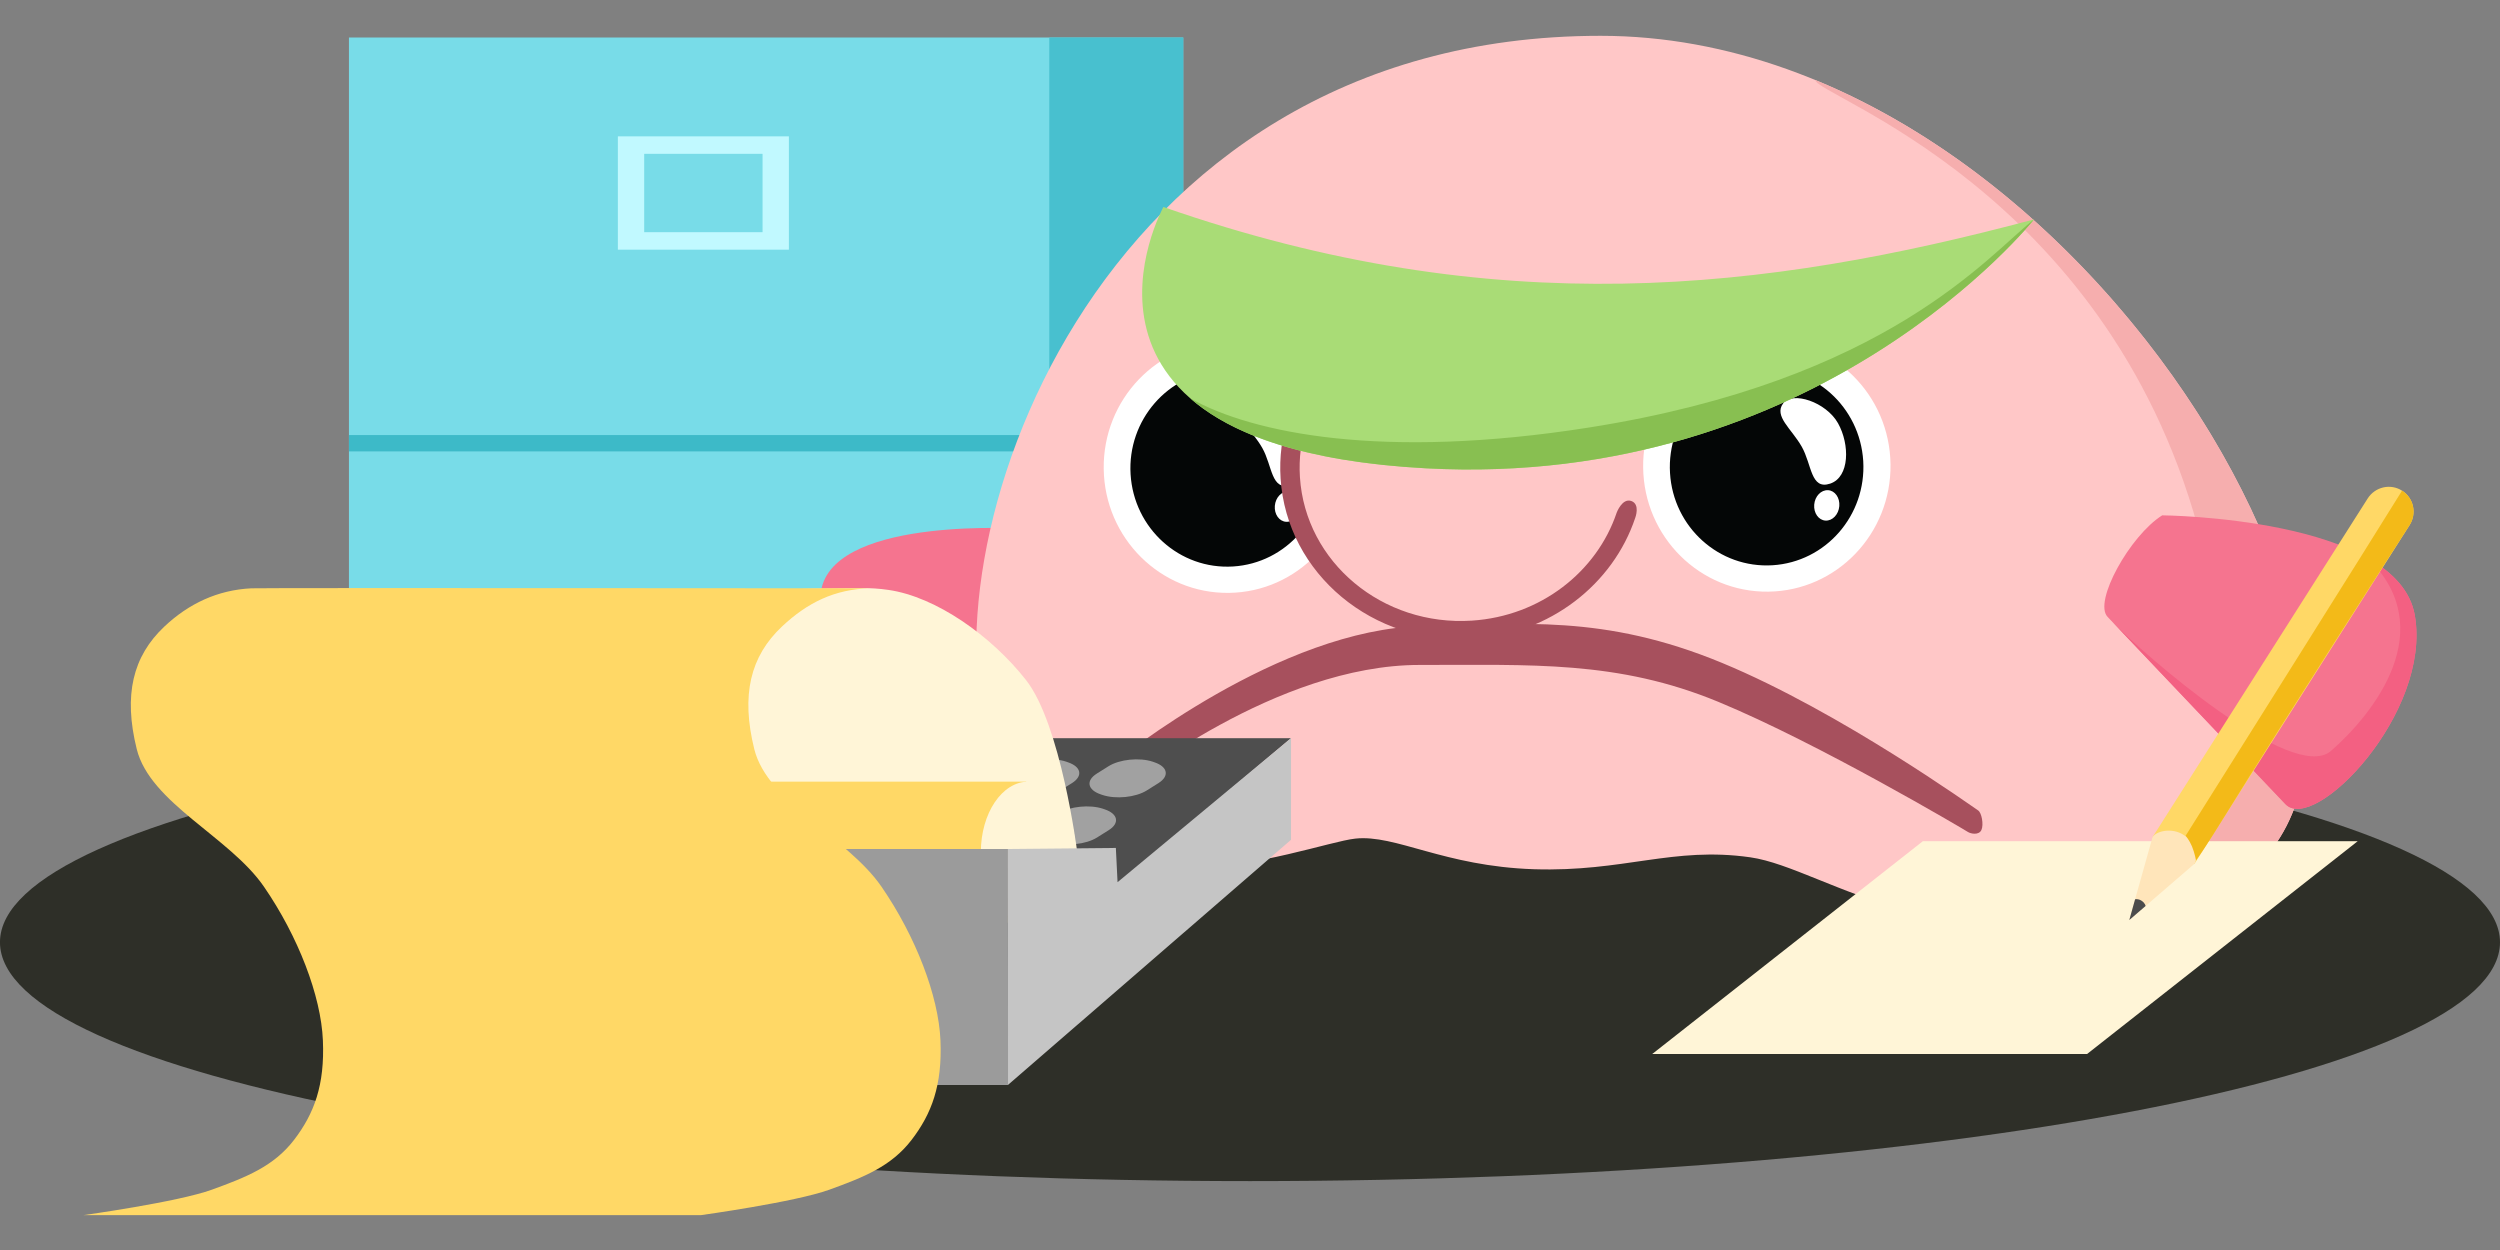 <svg xmlns="http://www.w3.org/2000/svg" xmlns:svg="http://www.w3.org/2000/svg" xmlns:vectornator="http://vectornator.io" style="fill-rule:evenodd;clip-rule:evenodd;stroke-linecap:round;stroke-linejoin:round" id="svg1327" version="1.1" viewBox="0 0 79.375 39.688" xml:space="preserve"><rect x="0" y="0" width="79.375" height="39.688" fill="#808080" stroke="none"/><path style="opacity:1;fill:#2e2f28;fill-opacity:1" id="path1182" d="m 79.375,29.917 c 0,4.188 -17.769,7.583 -39.688,7.583 -21.919,0 -39.688,-3.395 -39.688,-7.583 0,-4.188 17.769,-7.583 39.688,-7.583 21.919,0 39.688,3.395 39.688,7.583"/><rect style="opacity:1;fill:#78dce8;fill-opacity:1;stroke:none;stroke-width:12.862;stroke-linecap:round;stroke-linejoin:round;stroke-miterlimit:4;stroke-dasharray:none;stroke-dashoffset:0;stroke-opacity:1" id="rect1023" width="26.49" height="25.764" x="11.079" y="1.191"/><rect style="opacity:1;fill:#3dbac8;fill-opacity:1;stroke:none;stroke-width:9.571;stroke-linecap:round;stroke-linejoin:round;stroke-miterlimit:4;stroke-dasharray:none;stroke-dashoffset:0;stroke-opacity:1" id="rect1025" width="22.304" height=".519" x="11.079" y="13.813"/><rect id="rect1027" width="4.254" height="25.764" x="33.315" y="1.191" style="opacity:1;fill:#48c0cf;fill-opacity:1;stroke:none;stroke-width:5.154;stroke-linecap:round;stroke-linejoin:round;stroke-miterlimit:4;stroke-dasharray:none;stroke-dashoffset:0;stroke-opacity:1"/><g style="opacity:1" id="g1218"><path style="opacity:1;fill:#f5748f" id="path1184" d="m 33.828,19.707 -4.698,4.052 c -0.76,0.656 -3.606,-2.84 -3.04,-5.107 0.566,-2.266 6.431,-1.863 6.431,-1.863 0.77,0.534 1.686,2.59 1.307,2.917"/><path style="opacity:1;fill:#f36082" id="path1186" d="m 31.135,19.807 c 0.087,0.952 -0.754,2.823 -1.55,3.56 l 4.244,-3.66 c 0,0 -2.832,-1.332 -2.663,0.1"/><path style="opacity:1;fill:#ffc7c7" id="path1188" d="m 31.521,23.864 c 2.341,6.081 9.925,2.936 11.508,2.762 1.281,-0.14 2.817,0.879 5.674,0.972 2.857,0.092 4.416,-0.73 6.871,-0.378 2.455,0.352 6.269,3.747 14.014,1.438 C 79.825,25.569 67.145,1.137 50.817,1.137 34.488,1.137 29.181,17.783 31.521,23.864 v 0"/><path style="opacity:1;fill:#a7505d" id="path1190" d="m 35.369,24.216 c 0.163,-0.111 5.248,-4.256 9.827,-4.34 3.106,-0.058 5.711,-0.388 9.481,1.172 3.77,1.56 8.018,4.615 8.128,4.683 0.111,0.067 0.184,0.452 0.104,0.623 -0.08,0.171 -0.338,0.12 -0.431,0.059 -0.093,-0.061 -4.719,-2.805 -7.92,-4.129 -3.201,-1.324 -5.948,-1.168 -9.481,-1.172 -4.58,-0.005 -9.209,3.798 -9.356,3.824 -0.148,0.031 -0.501,0.132 -0.592,-0.081 -0.076,-0.177 0.077,-0.528 0.24,-0.639 v 0"/><path style="opacity:1;fill:#fff" id="path1192" d="m 42.897,14.781 c 0.028,2.204 -1.708,4.014 -3.877,4.043 v 0 c -2.169,0.028 -3.95,-1.736 -3.977,-3.941 -0.028,-2.204 1.708,-4.014 3.877,-4.042 v 0 c 2.169,-0.028 3.949,1.736 3.977,3.94"/><path style="opacity:1;fill:#040606" id="path1194" d="m 39.148,17.986 c -1.693,0.104 -3.148,-1.206 -3.252,-2.928 -0.103,-1.721 1.185,-3.201 2.878,-3.307 1.693,-0.106 3.15,1.202 3.257,2.927 0.101,1.726 -1.19,3.204 -2.883,3.308"/><path style="opacity:1;fill:#fff" id="path1196" d="m 39.485,12.85 c 0.295,-0.405 1.369,-0.046 1.746,0.628 0.376,0.673 0.373,1.707 -0.251,1.916 -0.624,0.208 -0.578,-0.604 -0.905,-1.176 -0.327,-0.573 -0.886,-0.962 -0.59,-1.367 v -2e-4"/><path style="opacity:1;fill:#fff" id="path1198" d="m 40.913,15.602 c 0.22,0.013 0.38,0.24 0.359,0.506 -0.022,0.267 -0.218,0.472 -0.438,0.459 -0.22,-0.013 -0.38,-0.24 -0.358,-0.506 0.022,-0.267 0.218,-0.472 0.438,-0.459"/><path style="opacity:1;fill:#fff" id="path1200" d="m 60.024,14.743 c 0.028,2.204 -1.708,4.014 -3.877,4.042 v 0 c -2.169,0.028 -3.949,-1.736 -3.977,-3.94 -0.028,-2.204 1.708,-4.014 3.877,-4.043 v 0 c 2.169,-0.028 3.949,1.736 3.977,3.941 v 0"/><path style="opacity:1;fill:#040606" id="path1202" d="m 56.275,17.947 c -1.693,0.103 -3.149,-1.207 -3.252,-2.928 -0.103,-1.721 1.185,-3.201 2.878,-3.308 1.693,-0.106 3.151,1.202 3.257,2.928 0.101,1.726 -1.19,3.204 -2.883,3.308"/><path style="opacity:1;fill:#fff" id="path1204" d="m 56.612,12.811 c 0.295,-0.405 1.369,-0.046 1.746,0.628 0.376,0.673 0.373,1.707 -0.25,1.916 -0.624,0.208 -0.578,-0.604 -0.905,-1.177 -0.327,-0.572 -0.886,-0.962 -0.591,-1.367 v 0"/><path style="opacity:1;fill:#fff" id="path1206" d="m 58.04,15.563 c 0.22,0.013 0.38,0.24 0.358,0.506 -0.022,0.267 -0.218,0.472 -0.438,0.46 -0.22,-0.013 -0.38,-0.24 -0.359,-0.506 0.022,-0.267 0.218,-0.472 0.438,-0.459"/><path style="opacity:1;fill:#ffc7c7" id="path1208" d="m 51.778,14.473 c 0.178,2.81 -2.073,5.242 -5.031,5.435 -2.958,0.192 -5.502,-1.929 -5.686,-4.738 -0.183,-2.809 2.064,-5.245 5.022,-5.442 2.958,-0.197 5.506,1.92 5.694,4.729"/><path style="opacity:1;fill:#a7505d" id="path1210" d="m 51.33,16.276 c -0.629,1.873 -2.413,3.288 -4.598,3.429 -2.84,0.184 -5.283,-1.853 -5.459,-4.55 -0.08,-1.231 0.326,-2.387 1.06,-3.298 0,0 0.463,-0.522 0.183,-0.744 -0.28,-0.222 -0.678,0.401 -0.678,0.401 -0.818,1.019 -1.269,2.31 -1.179,3.683 0.198,3.019 2.932,5.298 6.111,5.091 2.449,-0.159 4.447,-1.746 5.149,-3.847 0,0 0.165,-0.43 -0.124,-0.534 -0.289,-0.103 -0.465,0.369 -0.465,0.369 v 0"/><path style="opacity:1;fill:#f6aeae" id="path1212" d="m 57.638,2.542 c 0,0.491 9.174,3.438 12.15,14.22 3.037,11.001 -3.842,12.621 -3.826,12.62 0.06,-0.003 0.083,-0.006 0.156,-0.014 1.061,-0.112 2.214,-0.336 3.47,-0.711 C 78.328,26.021 70.364,7.828 57.687,2.562 57.672,2.556 57.657,2.553 57.644,2.545 57.636,2.539 57.642,2.544 57.642,2.544"/><path style="opacity:1;fill:#f5748f" id="path1214" d="m 66.913,19.583 5.648,5.948 c 0.914,0.962 4.65,-2.882 4.109,-5.995 -0.541,-3.114 -8.02,-3.174 -8.02,-3.174 -1.02,0.641 -2.192,2.741 -1.736,3.221 v 0"/><path style="opacity:1;fill:#f36082" id="path1216" d="m 75.184,17.723 v 0 c 2.308,2.262 0.185,4.928 -1.173,6.117 -1.224,1.071 -6.002,-3.111 -6.937,-4.088 l 5.488,5.779 c 0.914,0.962 4.65,-2.882 4.109,-5.995 -0.136,-0.78 -0.707,-1.368 -1.486,-1.812"/></g><g style="opacity:0" id="g1250"><path style="opacity:1;fill:#ff9197" id="path1220" d="m 34.88,18.287 -4.47,4.201 c -0.723,0.68 -3.682,-2.654 -3.218,-4.917 0.464,-2.262 6.274,-2.111 6.274,-2.111 0.783,0.495 1.774,2.488 1.413,2.827 z"/><path style="opacity:1;fill:#ffc7c7" id="path1222" d="m 32.03,23.578 c 2.314,6.013 9.813,2.903 11.379,2.731 1.266,-0.138 2.785,0.869 5.61,0.961 2.825,0.092 4.366,-0.722 6.794,-0.374 2.428,0.348 6.198,3.704 13.857,1.422 C 79.79,25.264 67.253,1.108 51.108,1.108 34.964,1.108 29.716,17.566 32.03,23.578 Z"/><path style="opacity:1;fill:#ff9197" id="path1224" d="m 67.024,19.346 5.584,5.88 c 0.903,0.952 4.597,-2.849 4.062,-5.928 -0.535,-3.079 -7.93,-3.138 -7.93,-3.138 -1.008,0.633 -2.167,2.711 -1.716,3.185 z"/><g style="opacity:1" id="g1248"><path style="opacity:1;fill:#b06264" id="path1226" d="m 35.834,23.927 c 0.161,-0.109 5.189,-4.208 9.716,-4.292 3.071,-0.057 5.646,-0.384 9.375,1.159 3.728,1.542 7.927,4.563 8.037,4.63 0.109,0.067 0.182,0.447 0.103,0.616 -0.079,0.169 -0.334,0.118 -0.426,0.058 -0.092,-0.061 -4.666,-2.774 -7.831,-4.083 -3.165,-1.309 -5.881,-1.155 -9.375,-1.159 -4.528,-0.005 -9.105,3.755 -9.251,3.781 -0.146,0.031 -0.495,0.131 -0.585,-0.08 -0.075,-0.175 0.076,-0.522 0.237,-0.631 z"/><path style="opacity:1;fill:#fffefe" id="path1228" d="m 43.278,14.598 c 0.027,2.18 -1.689,3.969 -3.834,3.997 -2.144,0.028 -3.905,-1.716 -3.932,-3.896 -0.027,-2.18 1.689,-3.969 3.834,-3.997 2.144,-0.028 3.905,1.716 3.932,3.896 z"/><path style="opacity:1;fill:#000" id="path1230" d="m 39.571,17.767 c -1.674,0.102 -3.113,-1.193 -3.215,-2.895 -0.102,-1.701 1.172,-3.165 2.846,-3.27 1.674,-0.105 3.115,1.188 3.22,2.894 0.1,1.706 -1.177,3.168 -2.851,3.271 z"/><path style="opacity:1;fill:#fff" id="path1232" d="m 39.904,12.688 c 0.292,-0.4 1.354,-0.045 1.726,0.621 0.372,0.665 0.369,1.688 -0.248,1.894 -0.617,0.206 -0.571,-0.597 -0.894,-1.163 -0.323,-0.566 -0.876,-0.951 -0.584,-1.352 z"/><path style="opacity:1;fill:#fff" id="path1234" d="m 40.883,15.864 c 0.022,-0.264 0.216,-0.467 0.433,-0.454 0.217,0.013 0.376,0.237 0.354,0.501 -0.022,0.264 -0.216,0.467 -0.433,0.454 -0.217,-0.013 -0.376,-0.237 -0.354,-0.501 z"/><path style="opacity:1;fill:#ffc7c7" id="path1236" d="m 52.059,14.293 c 0.176,2.778 -2.05,5.183 -4.974,5.373 -2.924,0.19 -5.441,-1.907 -5.622,-4.685 -0.181,-2.778 2.041,-5.186 4.965,-5.381 2.924,-0.194 5.444,1.899 5.63,4.676"/><path style="opacity:1;fill:#b06264" id="path1238" d="m 51.617,16.076 c -0.622,1.852 -2.386,3.251 -4.546,3.391 -2.808,0.182 -5.224,-1.831 -5.397,-4.499 -0.079,-1.217 0.322,-2.36 1.048,-3.261 0,0 0.457,-0.516 0.181,-0.736 -0.277,-0.22 -0.671,0.396 -0.671,0.396 -0.808,1.007 -1.254,2.283 -1.166,3.642 0.195,2.985 2.899,5.239 6.042,5.035 2.421,-0.157 4.397,-1.727 5.091,-3.804 0,0 0.163,-0.426 -0.123,-0.528 -0.286,-0.102 -0.46,0.364 -0.46,0.364 z"/><path style="opacity:1;fill:#fffefe" id="path1240" d="m 60.212,14.56 c 0.027,2.179 -1.689,3.969 -3.834,3.997 -2.144,0.028 -3.905,-1.716 -3.932,-3.896 -0.027,-2.18 1.689,-3.969 3.834,-3.997 2.144,-0.028 3.905,1.716 3.932,3.896 z"/><path style="opacity:1;fill:#000" id="path1242" d="m 56.506,17.728 c -1.674,0.102 -3.113,-1.193 -3.215,-2.895 -0.102,-1.701 1.172,-3.165 2.846,-3.27 1.674,-0.105 3.115,1.188 3.22,2.894 0.1,1.706 -1.177,3.168 -2.851,3.271 z"/><path style="opacity:1;fill:#fff" id="path1244" d="m 56.839,12.65 c 0.292,-0.4 1.354,-0.045 1.726,0.621 0.372,0.665 0.369,1.688 -0.248,1.894 -0.617,0.206 -0.571,-0.597 -0.894,-1.163 -0.323,-0.566 -0.876,-0.951 -0.584,-1.352 z"/><path style="opacity:1;fill:#fff" id="path1246" d="m 57.817,15.825 c 0.022,-0.264 0.216,-0.467 0.433,-0.454 0.217,0.013 0.376,0.237 0.354,0.501 -0.022,0.264 -0.216,0.467 -0.433,0.454 -0.217,-0.013 -0.376,-0.237 -0.354,-0.501 z"/></g></g><path style="opacity:1;fill:#a9dc76;fill-opacity:1" id="path1252" d="m 36.938,6.572 c 10.572,3.684 19.11,2.674 27.642,0.393 0,0 -6.809,8.582 -19.321,7.903 C 32.748,14.188 36.938,6.572 36.938,6.572 Z"/><path style="opacity:1;fill:#fff5d7;fill-opacity:1" id="path1254" d="m 61.051,26.708 h 13.806 l -8.592,6.756 H 52.459 Z"/><path style="opacity:1;fill:#ffd866;fill-opacity:1" id="path1256" d="M 68.339,26.585 75.173,15.828 c 0.237,-0.372 0.724,-0.484 1.093,-0.249 0.369,0.234 0.475,0.723 0.238,1.095 L 69.67,27.431 Z"/><path style="opacity:1;fill:#ffe5ba" id="path1258" d="m 67.605,29.211 0.738,-2.632 c 0.125,-0.198 0.613,-0.309 0.982,-0.074 0.369,0.234 0.475,0.723 0.35,0.92 z"/><path style="opacity:1;fill:#4c4c4c" id="path1260" d="m 67.605,29.211 0.184,-0.658 c 0,0 0.089,-0.029 0.205,0.045 0.116,0.074 0.128,0.167 0.128,0.167 z"/><path id="path1262" d="m 20.168,23.437 -4.206,3.635 h 19.374 v 1.137 l 5.654,-4.772 z" style="opacity:1;fill:#4e4e4e"/><g id="g1306" style="opacity:1"><g id="g1276" style="opacity:1"><path id="path1264" d="m 33.628,27.172 0.052,0.018 c 0.424,0.143 0.481,0.438 0.128,0.66 l -0.371,0.233 c -0.354,0.222 -0.984,0.286 -1.408,0.144 l -0.052,-0.018 c -0.424,-0.142 -0.481,-0.438 -0.128,-0.66 l 0.371,-0.233 c 0.354,-0.222 0.984,-0.286 1.408,-0.144 z" style="opacity:1;fill:#a1a1a1"/><path id="path1266" d="m 30.882,27.172 0.052,0.018 c 0.424,0.143 0.481,0.438 0.128,0.66 l -0.371,0.233 c -0.353,0.222 -0.984,0.286 -1.408,0.144 l -0.052,-0.018 c -0.424,-0.142 -0.481,-0.438 -0.128,-0.66 l 0.371,-0.233 c 0.353,-0.222 0.984,-0.286 1.408,-0.144 z" style="opacity:1;fill:#a1a1a1"/><path id="path1268" d="m 28.135,27.172 0.052,0.018 c 0.424,0.143 0.481,0.438 0.128,0.66 l -0.371,0.233 c -0.353,0.222 -0.984,0.286 -1.408,0.144 l -0.052,-0.018 c -0.424,-0.142 -0.481,-0.438 -0.128,-0.66 l 0.371,-0.233 c 0.354,-0.222 0.984,-0.286 1.408,-0.144 z" style="opacity:1;fill:#a1a1a1"/><path id="path1270" d="m 25.389,27.172 0.052,0.018 c 0.424,0.143 0.481,0.438 0.128,0.66 l -0.371,0.233 c -0.354,0.222 -0.984,0.286 -1.408,0.144 L 23.738,28.209 c -0.424,-0.142 -0.481,-0.438 -0.128,-0.66 l 0.371,-0.233 c 0.354,-0.222 0.984,-0.286 1.408,-0.144 z" style="opacity:1;fill:#a1a1a1"/><path id="path1272" d="m 22.642,27.172 0.052,0.018 c 0.424,0.143 0.481,0.438 0.128,0.66 l -0.371,0.233 c -0.353,0.222 -0.984,0.286 -1.408,0.144 l -0.052,-0.018 c -0.424,-0.142 -0.481,-0.438 -0.128,-0.66 l 0.371,-0.233 c 0.353,-0.222 0.984,-0.286 1.408,-0.144 z" style="opacity:1;fill:#a1a1a1"/><path id="path1274" d="m 19.896,27.172 0.052,0.018 c 0.424,0.143 0.481,0.438 0.128,0.66 l -0.371,0.233 c -0.353,0.222 -0.984,0.286 -1.408,0.144 l -0.052,-0.018 c -0.424,-0.142 -0.481,-0.438 -0.128,-0.66 l 0.371,-0.233 c 0.354,-0.222 0.984,-0.286 1.408,-0.144 z" style="opacity:1;fill:#a1a1a1"/></g><g id="g1290" style="opacity:1"><path id="path1278" d="m 35.023,25.679 0.052,0.018 c 0.424,0.143 0.481,0.438 0.128,0.66 l -0.371,0.233 c -0.353,0.222 -0.984,0.286 -1.408,0.144 l -0.052,-0.018 c -0.424,-0.142 -0.481,-0.438 -0.128,-0.66 l 0.371,-0.233 c 0.353,-0.222 0.984,-0.286 1.408,-0.144 z" style="opacity:1;fill:#a1a1a1"/><path id="path1280" d="m 32.277,25.679 0.052,0.018 c 0.424,0.143 0.481,0.438 0.128,0.66 l -0.371,0.233 c -0.354,0.222 -0.984,0.286 -1.408,0.144 L 30.626,26.715 C 30.202,26.572 30.145,26.277 30.498,26.055 l 0.371,-0.233 c 0.354,-0.222 0.984,-0.286 1.408,-0.144 z" style="opacity:1;fill:#a1a1a1"/><path id="path1282" d="m 29.53,25.679 0.052,0.018 c 0.424,0.143 0.481,0.438 0.128,0.66 l -0.371,0.233 c -0.353,0.222 -0.984,0.286 -1.408,0.144 l -0.052,-0.018 c -0.424,-0.142 -0.481,-0.438 -0.128,-0.66 l 0.371,-0.233 c 0.353,-0.222 0.984,-0.286 1.408,-0.144 z" style="opacity:1;fill:#a1a1a1"/><path id="path1284" d="m 26.784,25.679 0.052,0.018 c 0.424,0.143 0.481,0.438 0.128,0.66 l -0.371,0.233 c -0.353,0.222 -0.984,0.286 -1.408,0.144 l -0.052,-0.018 c -0.424,-0.142 -0.481,-0.438 -0.128,-0.66 l 0.371,-0.233 c 0.353,-0.222 0.984,-0.286 1.408,-0.144 z" style="opacity:1;fill:#a1a1a1"/><path id="path1286" d="m 24.038,25.679 0.052,0.018 c 0.424,0.143 0.481,0.438 0.128,0.66 l -0.371,0.233 c -0.354,0.222 -0.984,0.286 -1.408,0.144 l -0.052,-0.018 c -0.424,-0.142 -0.481,-0.438 -0.128,-0.66 l 0.371,-0.233 c 0.354,-0.222 0.984,-0.286 1.408,-0.144 z" style="opacity:1;fill:#a1a1a1"/><path id="path1288" d="m 21.291,25.679 0.052,0.018 c 0.424,0.143 0.481,0.438 0.128,0.66 l -0.371,0.233 c -0.353,0.222 -0.984,0.286 -1.408,0.144 l -0.052,-0.018 c -0.424,-0.142 -0.481,-0.438 -0.128,-0.66 l 0.371,-0.233 c 0.353,-0.222 0.984,-0.286 1.408,-0.144 z" style="opacity:1;fill:#a1a1a1"/></g><g id="g1304" style="opacity:1"><path id="path1292" d="m 36.602,24.185 0.052,0.018 c 0.424,0.143 0.481,0.438 0.128,0.66 l -0.371,0.233 c -0.354,0.222 -0.984,0.286 -1.408,0.144 l -0.052,-0.018 c -0.424,-0.142 -0.481,-0.438 -0.128,-0.66 l 0.371,-0.233 c 0.353,-0.222 0.984,-0.286 1.408,-0.144 z" style="opacity:1;fill:#a1a1a1"/><path id="path1294" d="m 33.856,24.185 0.052,0.018 c 0.424,0.143 0.481,0.438 0.128,0.66 L 33.665,25.095 c -0.353,0.222 -0.984,0.286 -1.408,0.144 l -0.052,-0.018 c -0.424,-0.142 -0.481,-0.438 -0.128,-0.66 l 0.371,-0.233 c 0.353,-0.222 0.984,-0.286 1.408,-0.144 z" style="opacity:1;fill:#a1a1a1"/><path id="path1296" d="m 31.109,24.185 0.052,0.018 c 0.424,0.143 0.481,0.438 0.128,0.66 l -0.371,0.233 c -0.354,0.222 -0.984,0.286 -1.408,0.144 l -0.052,-0.018 c -0.424,-0.142 -0.481,-0.438 -0.128,-0.66 l 0.371,-0.233 c 0.353,-0.222 0.984,-0.286 1.408,-0.144 z" style="opacity:1;fill:#a1a1a1"/><path id="path1298" d="m 28.363,24.185 0.052,0.018 c 0.424,0.143 0.481,0.438 0.128,0.66 l -0.371,0.233 c -0.354,0.222 -0.984,0.286 -1.408,0.144 l -0.052,-0.018 c -0.424,-0.142 -0.481,-0.438 -0.128,-0.66 l 0.371,-0.233 c 0.353,-0.222 0.984,-0.286 1.408,-0.144 z" style="opacity:1;fill:#a1a1a1"/><path id="path1300" d="m 25.616,24.185 0.052,0.018 c 0.424,0.143 0.481,0.438 0.128,0.66 l -0.371,0.233 c -0.353,0.222 -0.984,0.286 -1.408,0.144 l -0.052,-0.018 c -0.424,-0.142 -0.481,-0.438 -0.128,-0.66 l 0.371,-0.233 c 0.353,-0.222 0.984,-0.286 1.408,-0.144 z" style="opacity:1;fill:#a1a1a1"/><path id="path1302" d="m 22.87,24.185 0.052,0.018 c 0.424,0.143 0.481,0.438 0.128,0.66 l -0.371,0.233 c -0.354,0.222 -0.984,0.286 -1.408,0.144 l -0.052,-0.018 c -0.424,-0.142 -0.481,-0.438 -0.128,-0.66 l 0.371,-0.233 c 0.353,-0.222 0.984,-0.286 1.408,-0.144 z" style="opacity:1;fill:#a1a1a1"/></g></g><path id="path1308" d="m 12.37,27.057 c 0,-1.237 0.674,-2.24 1.505,-2.24 0.831,0 1.505,1.003 1.505,2.24 0,1.237 -0.674,2.24 -1.505,2.24 -0.831,0 -1.505,-1.003 -1.505,-2.24 z" style="opacity:1;fill:#fffad4"/><path id="path1310" d="m 34.193,26.991 c 0,0 -0.512,-3.993 -1.615,-5.397 -1.103,-1.405 -2.856,-2.645 -4.369,-2.864 -0.294,-0.043 -0.578,-0.061 -0.853,-0.057 -1.14,0.018 -6.998,-0.009 -7.81,0.754 -1.007,0.947 -2.006,2.286 -1.581,4.003 0.425,1.717 4.311,1.983 5.397,3.562 h 10.832" style="opacity:1;fill:#fff5d7;fill-opacity:1"/><path id="path1312" d="m 13.818,24.817 h 18.764 v 0 4.479 0 H 13.818 v 0 z" style="opacity:1;fill:#ffd866;fill-opacity:1"/><path id="path1314" d="m 31.142,27.057 c 0,-1.237 0.674,-2.24 1.505,-2.24 0.831,0 1.505,1.003 1.505,2.24 0,1.237 -0.674,2.24 -1.505,2.24 -0.831,0 -1.505,-1.003 -1.505,-2.24 z" style="opacity:1;fill:#fff5d7;fill-opacity:1"/><path id="path1316" d="m 32.002,26.955 v 7.492 l 8.988,-7.784 4e-4,-3.228 -5.508,4.574 -0.054,-1.087 z" style="opacity:1;fill:#c5c5c5"/><path id="path1318" d="m 11.079,26.955 0.003,7.494 H 32.005 L 32.002,26.955 H 11.079" style="opacity:1;fill:#9b9b9b"/><path id="path1320" d="M 22.259,38.58 H 2.652 c 0,0 2.987,-0.413 4.076,-0.808 C 7.816,37.377 8.692,37.031 9.335,36.193 9.977,35.355 10.312,34.454 10.252,33.035 10.193,31.617 9.466,29.73 8.38,28.152 7.294,26.573 4.766,25.499 4.341,23.782 3.916,22.066 4.215,20.837 5.222,19.89 5.993,19.165 6.908,18.733 7.976,18.679 c 0.327,-0.017 19.644,0 19.644,0 -1.122,0.027 -1.989,0.458 -2.791,1.212 -1.007,0.947 -1.306,2.175 -0.881,3.892 0.425,1.717 2.953,2.791 4.039,4.369 1.086,1.578 1.813,3.465 1.873,4.883 0.059,1.419 -0.275,2.32 -0.918,3.158 -0.643,0.838 -1.518,1.184 -2.607,1.579 -1.089,0.395 -4.076,0.808 -4.076,0.808" style="opacity:1;fill:#ffd866;fill-opacity:1"/><path style="opacity:1;fill:#f3ba18;fill-opacity:1" id="path1324" d="m 76.266,15.579 c 0.369,0.234 0.475,0.723 0.238,1.095 0,0 -4.104,6.378 -5.759,9.063 -0.807,1.31 -1.021,1.579 -1.021,1.579 0,0 -0.047,-0.248 -0.129,-0.444 -0.082,-0.196 -0.2,-0.339 -0.2,-0.339 0,0 6.301,-10.021 6.87,-10.954 z"/><path id="path1021" d="m 50.443,13.575 c 9.512,-1.499 12.695,-5.488 14.138,-6.61 0,0 -6.809,8.582 -19.321,7.903 -3.9,-0.212 -6.178,-1.098 -7.465,-2.217 1.982,1.108 6.104,1.955 12.648,0.924 z" style="opacity:1;fill:#88bf51;fill-opacity:1"/><path style="opacity:1;fill:#c1f9ff;fill-opacity:1;stroke:none;stroke-width:10;stroke-linecap:round;stroke-linejoin:round;stroke-miterlimit:4;stroke-dasharray:none;stroke-dashoffset:0;stroke-opacity:1" id="rect1029" d="m 19.617,4.329 v 3.598 h 5.43 V 4.329 Z m 0.836,0.555 h 3.758 v 2.488 h -3.758 z"/></svg>